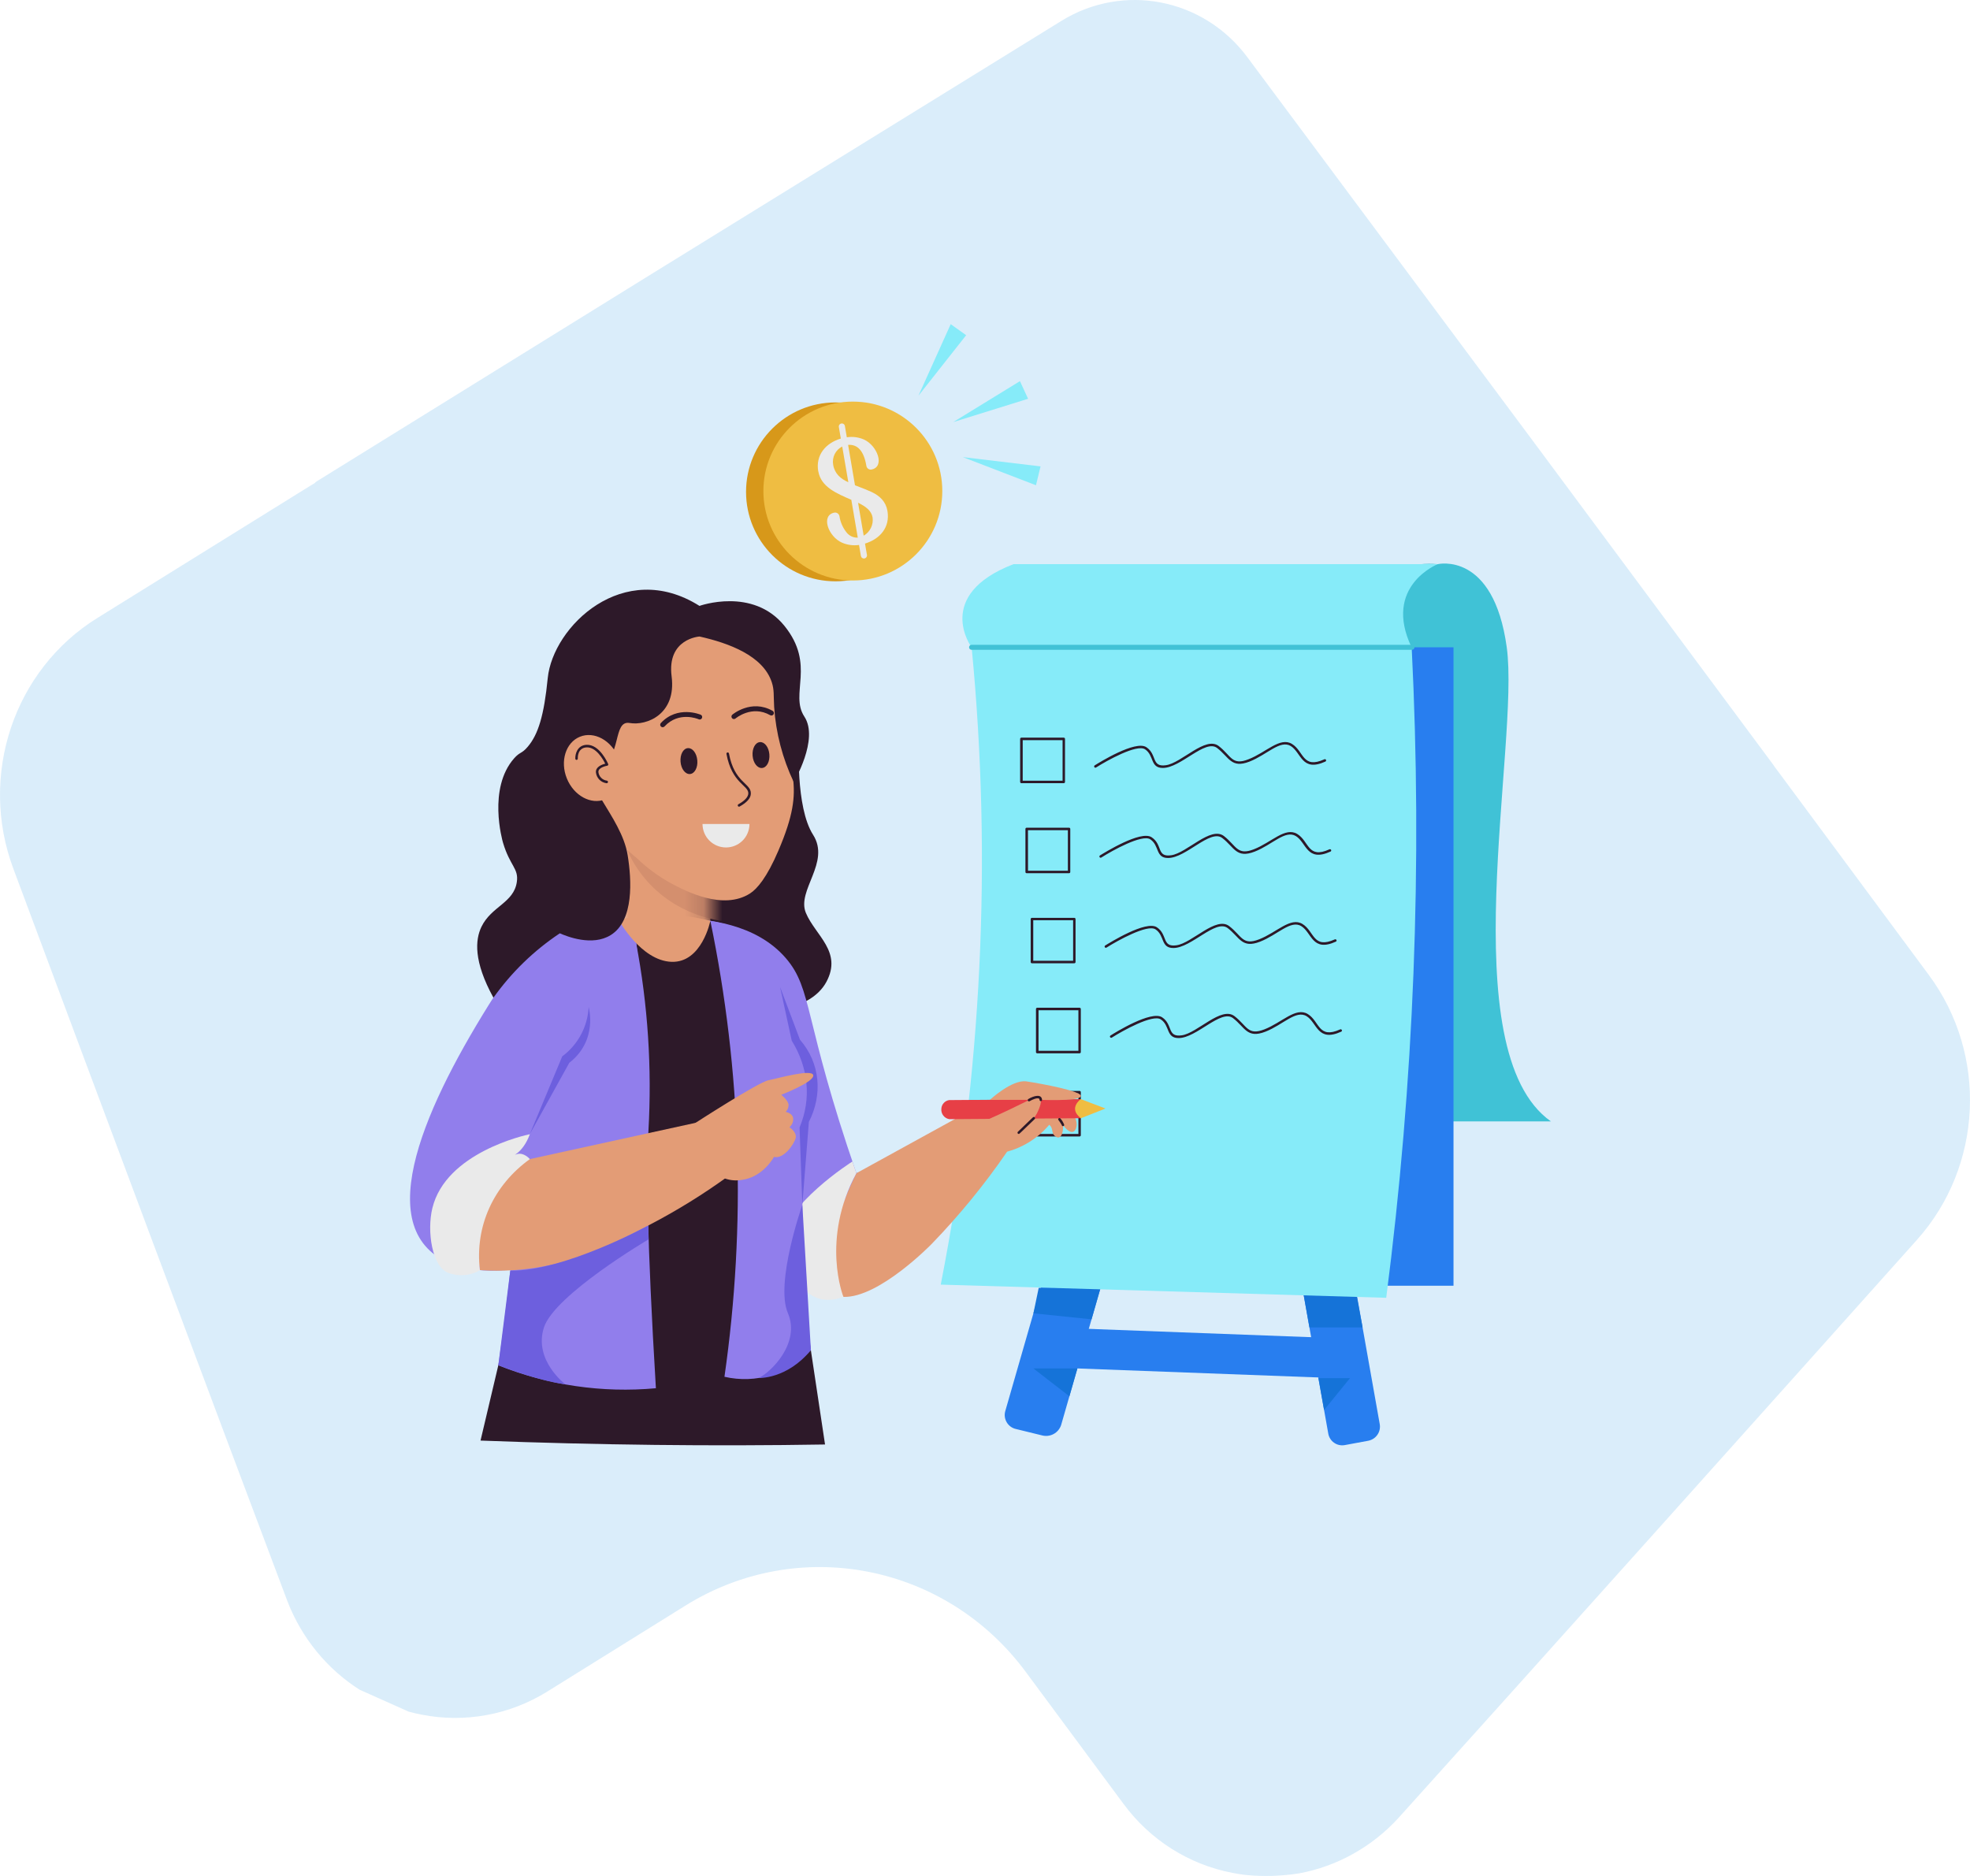 <svg width="105" height="100" viewBox="0 0 105 100" fill="none" xmlns="http://www.w3.org/2000/svg">
<path opacity="0.69" d="M81.886 23.75L66.482 3.048C64.147 -0.094 59.872 -0.928 56.571 1.114L34.802 14.559M34.802 14.559L16.927 25.63L16.787 25.722H16.817C16.487 25.95 16.171 26.198 15.872 26.467C16.162 26.205 16.468 25.962 16.787 25.739L5.2 32.935C0.74 35.696 -1.149 41.327 0.712 46.308C4.769 57.198 11.678 75.693 15.321 85.359C16.076 87.31 17.424 88.962 19.165 90.071L21.779 91.24C22.006 91.301 22.236 91.356 22.467 91.4C24.775 91.856 27.167 91.417 29.176 90.167L36.522 85.595C42.566 81.824 50.42 83.356 54.684 89.138L59.884 96.16C61.3 98.08 63.366 99.389 65.677 99.833C65.908 99.881 66.141 99.915 66.375 99.945C67.328 100.039 68.288 100.012 69.234 99.863C71.268 99.488 73.129 98.45 74.54 96.904C81.399 89.302 94.479 74.695 102.169 66.095C105.689 62.163 105.956 56.217 102.804 51.97L94.599 40.889L94.716 41.07C94.676 41.012 94.639 40.951 94.596 40.889C94.572 40.852 94.549 40.814 94.522 40.777L81.886 23.75" fill="#CAE5F8"/>
<path d="M55.535 76.514L54.168 76.179C54.066 76.159 53.969 76.118 53.883 76.059C53.797 76 53.724 75.924 53.669 75.836C53.614 75.748 53.577 75.65 53.56 75.547C53.544 75.444 53.549 75.339 53.575 75.239L56.303 65.756C56.372 65.552 56.515 65.382 56.705 65.28C56.894 65.179 57.116 65.154 57.323 65.21L58.691 65.545C58.793 65.565 58.89 65.606 58.976 65.665C59.062 65.724 59.134 65.8 59.19 65.888C59.245 65.976 59.282 66.075 59.298 66.177C59.314 66.28 59.309 66.385 59.283 66.486L56.556 75.968C56.487 76.172 56.343 76.342 56.154 76.443C55.964 76.545 55.743 76.57 55.535 76.514ZM71.671 77.033L72.93 76.8C73.129 76.761 73.304 76.646 73.418 76.478C73.532 76.311 73.575 76.106 73.538 75.907L71.825 66.258C71.809 66.159 71.773 66.065 71.72 65.981C71.667 65.896 71.597 65.823 71.516 65.765C71.434 65.707 71.342 65.666 71.245 65.644C71.147 65.623 71.047 65.62 70.948 65.638L69.689 65.87C69.491 65.909 69.316 66.025 69.203 66.192C69.089 66.36 69.046 66.565 69.082 66.764L70.796 76.418C70.812 76.516 70.849 76.61 70.902 76.694C70.955 76.778 71.024 76.85 71.106 76.907C71.187 76.965 71.279 77.005 71.376 77.027C71.473 77.048 71.573 77.05 71.671 77.033Z" fill="#287EEF"/>
<path d="M71.217 73.463L55.862 72.888L55.957 70.759L71.31 71.334L71.217 73.463Z" fill="#287EEF"/>
<path d="M55.08 70.008L58.179 70.327L58.659 68.65H55.363L55.08 70.008ZM69.792 70.759H72.625L72.297 69.01H69.481L69.792 70.759ZM57.424 72.946H55.08L56.998 74.43L57.424 72.946ZM70.271 73.463H71.953L70.573 75.162L70.271 73.463Z" fill="#1573D8"/>
<path d="M76.629 30.073C76.629 30.073 79.604 29.363 80.309 34.505C81.014 39.648 77.334 56.021 82.664 59.778H69.81L66.439 37.438C66.439 37.438 71.612 29.602 76.629 30.073Z" fill="#40C2D6"/>
<path d="M54.018 34.505H77.471V68.537H54.018V34.505Z" fill="#287EEF"/>
<path d="M73.885 69.18L50.141 68.478C52.331 57.293 52.886 45.849 51.788 34.505H75.242C75.822 46.081 75.368 57.685 73.885 69.18ZM51.783 34.505C51.783 34.505 49.742 31.727 54.017 30.073H76.629C76.629 30.073 73.687 31.241 75.236 34.505H51.783Z" fill="#86EBF9"/>
<path d="M75.258 34.638H51.784C51.748 34.638 51.715 34.624 51.69 34.599C51.665 34.574 51.651 34.54 51.651 34.505C51.651 34.47 51.665 34.436 51.69 34.411C51.715 34.386 51.748 34.372 51.784 34.372H75.258C75.293 34.372 75.327 34.386 75.352 34.411C75.377 34.436 75.391 34.47 75.391 34.505C75.391 34.54 75.377 34.574 75.352 34.599C75.327 34.624 75.293 34.638 75.258 34.638Z" fill="#40C2D6"/>
<path d="M56.697 41.749H54.44C54.422 41.749 54.405 41.742 54.393 41.729C54.38 41.717 54.373 41.7 54.373 41.682V39.387C54.373 39.37 54.38 39.353 54.393 39.34C54.405 39.328 54.422 39.321 54.44 39.321H56.697C56.715 39.321 56.732 39.328 56.744 39.34C56.757 39.353 56.764 39.37 56.764 39.387V41.688C56.763 41.704 56.755 41.72 56.743 41.731C56.73 41.742 56.714 41.749 56.697 41.749ZM54.51 41.616H56.635V39.454H54.51V41.616ZM61.978 40.936C61.295 40.936 61.525 40.272 61.029 39.941C60.596 39.653 58.998 40.544 58.419 40.912C58.411 40.917 58.403 40.92 58.394 40.922C58.386 40.923 58.377 40.923 58.368 40.921C58.36 40.919 58.352 40.915 58.345 40.91C58.337 40.905 58.332 40.898 58.327 40.891C58.318 40.876 58.314 40.858 58.318 40.841C58.322 40.824 58.332 40.809 58.347 40.799C58.569 40.66 60.519 39.442 61.102 39.831C61.685 40.22 61.355 40.907 62.147 40.79C62.982 40.667 64.249 39.225 64.956 39.767C65.628 40.284 65.656 40.83 66.549 40.472C67.486 40.107 68.223 39.266 68.862 39.656C69.501 40.045 69.416 41.006 70.588 40.475C70.596 40.471 70.605 40.469 70.613 40.468C70.622 40.468 70.631 40.469 70.639 40.472C70.647 40.475 70.654 40.48 70.661 40.486C70.667 40.492 70.672 40.499 70.676 40.507C70.683 40.523 70.684 40.541 70.678 40.558C70.671 40.575 70.659 40.588 70.643 40.596C69.373 41.172 69.362 40.114 68.797 39.768C68.231 39.423 67.539 40.227 66.599 40.597C65.617 40.98 65.512 40.362 64.872 39.873C64.232 39.385 62.934 40.936 61.978 40.936ZM56.979 46.548H54.721C54.704 46.548 54.687 46.541 54.674 46.529C54.662 46.517 54.655 46.5 54.655 46.482V44.187C54.655 44.169 54.662 44.153 54.674 44.14C54.687 44.128 54.704 44.121 54.721 44.121H56.979C56.997 44.121 57.014 44.128 57.026 44.14C57.038 44.153 57.045 44.169 57.045 44.187V46.482C57.045 46.5 57.038 46.517 57.026 46.529C57.014 46.541 56.997 46.548 56.979 46.548ZM54.792 46.416H56.917V44.253H54.789L54.792 46.416ZM62.258 45.736C61.577 45.736 61.807 45.072 61.309 44.741C60.876 44.453 59.278 45.344 58.699 45.712C58.692 45.717 58.683 45.72 58.675 45.721C58.666 45.723 58.657 45.723 58.649 45.721C58.64 45.719 58.632 45.715 58.625 45.71C58.618 45.705 58.612 45.698 58.607 45.691C58.598 45.675 58.596 45.657 58.599 45.64C58.603 45.623 58.614 45.608 58.629 45.599C58.849 45.466 60.8 44.243 61.382 44.631C61.986 45.029 61.63 45.706 62.428 45.59C63.262 45.467 64.529 44.024 65.236 44.567C65.9 45.082 65.936 45.621 66.83 45.272C67.771 44.904 68.502 44.065 69.142 44.455C69.782 44.846 69.697 45.805 70.859 45.273C70.876 45.266 70.894 45.266 70.91 45.272C70.927 45.278 70.941 45.291 70.948 45.307C70.955 45.323 70.956 45.341 70.95 45.357C70.944 45.374 70.931 45.387 70.915 45.394C69.644 45.972 69.635 44.913 69.069 44.568C68.503 44.223 67.814 45.029 66.874 45.396C65.892 45.779 65.788 45.162 65.147 44.672C64.505 44.182 63.216 45.736 62.258 45.736ZM57.259 51.348H55.001C54.984 51.348 54.967 51.341 54.955 51.329C54.942 51.316 54.935 51.3 54.935 51.282V48.992C54.935 48.975 54.942 48.958 54.955 48.945C54.967 48.933 54.984 48.926 55.001 48.926H57.259C57.277 48.926 57.294 48.933 57.306 48.945C57.319 48.958 57.326 48.975 57.326 48.992V51.287C57.324 51.304 57.317 51.319 57.304 51.331C57.292 51.342 57.276 51.348 57.259 51.348ZM55.072 51.215H57.197V49.053H55.072V51.215ZM62.539 50.535C61.857 50.535 62.087 49.871 61.589 49.541C61.157 49.252 59.56 50.144 58.98 50.51C58.973 50.516 58.965 50.519 58.956 50.521C58.947 50.523 58.938 50.523 58.929 50.522C58.92 50.52 58.912 50.516 58.905 50.511C58.897 50.506 58.891 50.5 58.886 50.492C58.881 50.485 58.878 50.476 58.876 50.467C58.875 50.458 58.875 50.449 58.877 50.441C58.879 50.432 58.883 50.423 58.889 50.416C58.894 50.409 58.901 50.403 58.909 50.399C59.129 50.266 61.08 49.041 61.663 49.431C62.246 49.82 61.917 50.506 62.709 50.389C63.543 50.267 64.81 48.825 65.516 49.367C66.188 49.882 66.218 50.421 67.11 50.072C68.052 49.704 68.782 48.865 69.422 49.254C70.062 49.643 69.976 50.605 71.149 50.073C71.165 50.067 71.182 50.068 71.198 50.074C71.213 50.081 71.226 50.093 71.233 50.108C71.24 50.123 71.241 50.141 71.235 50.157C71.23 50.173 71.218 50.186 71.203 50.194C69.932 50.772 69.923 49.712 69.357 49.368C68.791 49.024 68.102 49.829 67.162 50.196C66.182 50.579 66.077 49.962 65.435 49.472C64.794 48.982 63.493 50.535 62.539 50.535ZM57.541 56.148H55.283C55.265 56.148 55.248 56.141 55.236 56.129C55.224 56.116 55.217 56.099 55.217 56.082V53.785C55.217 53.768 55.224 53.751 55.236 53.738C55.248 53.726 55.265 53.719 55.283 53.719H57.541C57.558 53.719 57.575 53.726 57.587 53.739C57.6 53.751 57.607 53.768 57.607 53.785V56.082C57.607 56.099 57.6 56.116 57.587 56.128C57.575 56.141 57.558 56.148 57.541 56.148ZM55.353 56.015H57.478V53.852H55.353V56.015ZM57.541 60.58H55.283C55.265 60.58 55.248 60.573 55.236 60.561C55.224 60.548 55.217 60.531 55.217 60.514V58.219C55.217 58.201 55.224 58.184 55.236 58.172C55.248 58.159 55.265 58.152 55.283 58.152H57.541C57.558 58.152 57.575 58.159 57.588 58.172C57.6 58.184 57.607 58.201 57.607 58.219V60.514C57.607 60.531 57.6 60.548 57.588 60.561C57.575 60.573 57.558 60.58 57.541 60.58ZM55.353 60.447H57.478V58.289H55.353V60.447ZM62.82 55.335C62.138 55.335 62.367 54.671 61.87 54.34C61.438 54.052 59.84 54.944 59.261 55.31C59.246 55.32 59.228 55.323 59.211 55.319C59.194 55.315 59.179 55.305 59.169 55.29C59.164 55.283 59.161 55.275 59.16 55.266C59.158 55.257 59.158 55.248 59.16 55.24C59.162 55.231 59.166 55.223 59.171 55.216C59.176 55.209 59.183 55.203 59.19 55.199C59.411 55.058 61.362 53.841 61.944 54.23C62.525 54.619 62.197 55.305 62.99 55.189C63.823 55.067 65.091 53.623 65.798 54.167C66.47 54.682 66.499 55.221 67.391 54.872C68.328 54.507 69.066 53.664 69.704 54.054C70.341 54.443 70.258 55.404 71.43 54.873C71.446 54.866 71.465 54.865 71.481 54.871C71.498 54.877 71.511 54.89 71.519 54.906C71.526 54.922 71.527 54.94 71.521 54.957C71.515 54.973 71.502 54.987 71.486 54.994C70.215 55.572 70.204 54.512 69.639 54.168C69.073 53.824 68.385 54.627 67.445 54.995C66.463 55.379 66.358 54.76 65.718 54.272C65.078 53.783 63.776 55.335 62.82 55.335ZM42.587 39.562C42.587 39.562 42.39 43.016 43.335 44.496C44.281 45.977 42.449 47.459 42.953 48.663C43.456 49.866 44.91 50.729 44.046 52.34C43.181 53.951 40.561 53.934 40.561 53.934L35.321 51.852L36.718 43.812L42.587 39.562Z" fill="#2D1929"/>
<mask id="mask0_363_244" style="mask-type:luminance" maskUnits="userSpaceOnUse" x="32" y="41" width="6" height="12">
<path d="M32.974 41.773H37.861V52.148H32.974V41.773Z" fill="white"/>
</mask>
<g mask="url(#mask0_363_244)">
<path d="M32.974 41.773H37.861V52.148H32.974V41.773Z" fill="#E39C76"/>
<path d="M33.141 44.531C33.902 47.081 36.022 48.744 38.565 49.11L38.454 45.741L33.141 44.531Z" fill="#D48F6E"/>
</g>
<path d="M36.004 48.954C37.676 48.954 40.3 49.234 41.888 51.079C43.322 52.747 42.818 54.346 45.645 62.536L51.279 60.595L52.031 62.129C51.861 62.352 51.632 62.653 51.342 63.005C48.553 66.458 46.451 69.044 44.518 69.047C42.009 69.047 40.156 64.696 38.821 61.596C37.684 58.964 36.243 54.694 36.004 48.954Z" fill="#917EEC"/>
<path d="M45.645 62.539C45.645 62.539 43.598 66.571 44.09 68.953C44.368 69.049 44.657 69.11 44.95 69.132C46.859 69.2 49.672 66.295 49.672 66.295C51.142 64.774 52.482 63.134 53.679 61.39C54.248 61.236 54.781 60.97 55.247 60.608C55.712 60.246 56.102 59.796 56.392 59.282L53.846 58.031L45.645 62.539Z" fill="#E39C76"/>
<path d="M45.645 62.539L45.433 61.915C45.433 61.915 41.763 64.228 41.581 66.326C41.399 68.423 42.613 68.359 42.613 68.359C42.613 68.359 43.261 69.747 44.956 69.132C44.95 69.132 43.735 66.076 45.645 62.539Z" fill="#EAEAEA"/>
<path d="M55.122 58.243C55.525 58.189 55.934 58.26 56.295 58.446C56.506 58.557 56.694 58.705 56.852 58.884C56.914 58.953 57.548 59.654 57.346 60.16C57.204 60.515 56.878 60.293 56.658 59.965C56.691 60.392 56.532 60.825 56.215 60.548C56.04 60.395 56.133 60.178 55.972 60.002C55.901 59.928 55.808 59.879 55.707 59.862C55.556 60.067 55.366 60.241 55.148 60.373C54.93 60.505 54.688 60.592 54.436 60.63C54.184 60.667 53.927 60.654 53.68 60.592C53.433 60.53 53.2 60.419 52.996 60.267L55.122 58.243Z" fill="#E39C76"/>
<path d="M57.612 59.608L50.6 59.658C50.471 59.638 50.355 59.569 50.275 59.464C50.196 59.36 50.16 59.229 50.174 59.099C50.18 58.986 50.225 58.878 50.302 58.795C50.378 58.711 50.481 58.657 50.594 58.641L57.605 58.59L57.612 59.608Z" fill="#E73F46"/>
<path d="M57.611 59.608L58.922 59.09L57.605 58.59C57.605 58.59 56.914 59.075 57.611 59.608Z" fill="#EFBD42"/>
<path d="M52.764 58.625C52.764 58.625 53.944 57.531 54.709 57.645C55.474 57.759 57.751 58.176 57.606 58.448C57.461 58.721 55.379 58.625 55.379 58.625H52.764Z" fill="#E39C76"/>
<path d="M52.516 59.737C54.698 58.784 55.226 58.34 55.427 58.532C55.603 58.701 55.294 59.296 55.27 59.346C55.154 59.56 55 59.751 54.816 59.909C54.165 60.512 53.84 60.814 53.471 60.77C52.853 60.696 52.532 59.8 52.516 59.737Z" fill="#E39C76"/>
<path d="M54.298 60.446C54.285 60.446 54.272 60.442 54.261 60.435C54.249 60.427 54.241 60.417 54.236 60.405C54.231 60.392 54.23 60.379 54.232 60.366C54.235 60.353 54.242 60.341 54.251 60.332L55.055 59.56C55.061 59.554 55.068 59.549 55.076 59.546C55.084 59.542 55.093 59.541 55.101 59.541C55.11 59.541 55.118 59.542 55.127 59.546C55.135 59.549 55.142 59.554 55.148 59.56C55.154 59.566 55.159 59.574 55.162 59.582C55.166 59.59 55.167 59.599 55.167 59.607C55.167 59.616 55.166 59.625 55.162 59.633C55.159 59.641 55.154 59.648 55.148 59.654C54.283 60.484 54.336 60.446 54.298 60.446ZM56.658 60.032C56.641 60.032 56.625 60.025 56.612 60.014C56.6 60.002 56.593 59.986 56.591 59.969C56.539 59.876 56.48 59.787 56.413 59.703C56.403 59.689 56.399 59.671 56.402 59.654C56.405 59.637 56.414 59.621 56.428 59.611C56.435 59.605 56.443 59.602 56.452 59.6C56.46 59.597 56.469 59.597 56.478 59.599C56.486 59.6 56.495 59.603 56.502 59.608C56.509 59.612 56.516 59.618 56.521 59.625C56.61 59.725 56.679 59.841 56.724 59.967C56.724 59.984 56.716 60 56.704 60.012C56.692 60.024 56.675 60.031 56.658 60.032ZM54.809 58.585C55.096 58.414 55.512 58.292 55.541 58.624C55.542 58.633 55.541 58.641 55.538 58.65C55.535 58.658 55.531 58.666 55.526 58.672C55.52 58.679 55.513 58.685 55.505 58.689C55.498 58.693 55.489 58.695 55.48 58.696C55.472 58.697 55.463 58.696 55.455 58.693C55.446 58.691 55.438 58.687 55.432 58.681C55.425 58.675 55.419 58.668 55.415 58.661C55.411 58.653 55.409 58.644 55.408 58.636C55.408 58.576 55.377 58.563 55.368 58.557C55.274 58.51 55.024 58.612 54.878 58.7C54.863 58.709 54.845 58.711 54.828 58.707C54.81 58.703 54.796 58.692 54.786 58.677C54.777 58.662 54.775 58.644 54.779 58.626C54.783 58.609 54.794 58.594 54.809 58.585Z" fill="#2D1929"/>
<path d="M41.491 45.337C40.879 46.769 40.359 47.38 39.981 47.623C38.535 48.553 36.528 47.49 35.777 47.092C35.107 46.725 34.489 46.272 33.938 45.742C32.916 44.912 30.576 42.65 30.544 39.282C30.544 38.561 30.51 35.655 32.761 33.97C34.716 32.509 37.61 32.538 39.354 33.814C39.833 34.122 40.265 34.497 40.636 34.929C41.847 36.086 41.661 37.379 41.818 39.075C41.88 39.762 42.132 40.403 42.264 41.447C42.395 42.491 42.282 43.487 41.491 45.337Z" fill="#E39C76"/>
<path d="M39.354 42.873C39.699 42.681 39.876 42.486 39.885 42.294C39.894 41.855 39.008 41.763 38.72 40.188C38.717 40.17 38.721 40.152 38.731 40.138C38.741 40.123 38.757 40.113 38.775 40.11C38.792 40.106 38.81 40.111 38.825 40.121C38.84 40.131 38.85 40.147 38.853 40.164C39.143 41.739 40.032 41.741 40.02 42.297C40.02 42.539 39.816 42.773 39.427 42.99C39.411 43 39.393 43.003 39.375 42.999C39.357 42.995 39.342 42.984 39.332 42.968C39.322 42.953 39.319 42.934 39.323 42.916C39.327 42.899 39.338 42.883 39.354 42.873ZM40.618 40.938C40.371 40.96 40.145 40.673 40.113 40.286C40.082 39.9 40.255 39.578 40.503 39.559C40.75 39.539 40.975 39.824 41.007 40.211C41.039 40.597 40.865 40.919 40.618 40.938ZM36.777 41.26C36.53 41.281 36.304 40.994 36.273 40.608C36.241 40.221 36.415 39.9 36.662 39.88C36.909 39.86 37.133 40.145 37.166 40.532C37.2 40.919 37.023 41.24 36.777 41.26ZM39.117 38.33C39.09 38.33 39.064 38.321 39.042 38.306C39.02 38.29 39.004 38.269 38.994 38.243C38.985 38.218 38.983 38.191 38.99 38.165C38.997 38.139 39.011 38.115 39.031 38.098C39.042 38.088 40.044 37.245 41.181 37.893C41.212 37.91 41.234 37.939 41.244 37.973C41.253 38.007 41.249 38.043 41.232 38.074C41.223 38.089 41.212 38.102 41.198 38.113C41.184 38.124 41.168 38.132 41.151 38.137C41.134 38.142 41.117 38.143 41.099 38.141C41.082 38.139 41.065 38.133 41.05 38.124C40.074 37.566 39.213 38.291 39.205 38.298C39.181 38.319 39.15 38.33 39.117 38.33ZM35.322 38.766C35.296 38.766 35.27 38.758 35.248 38.744C35.227 38.73 35.21 38.71 35.199 38.686C35.189 38.663 35.185 38.636 35.19 38.611C35.194 38.585 35.206 38.562 35.223 38.542C36.114 37.584 37.324 38.09 37.336 38.095C37.354 38.101 37.37 38.11 37.383 38.123C37.397 38.135 37.408 38.15 37.415 38.167C37.423 38.184 37.427 38.202 37.427 38.22C37.427 38.238 37.423 38.257 37.416 38.273C37.408 38.29 37.398 38.305 37.384 38.318C37.371 38.331 37.355 38.34 37.338 38.346C37.32 38.352 37.302 38.355 37.284 38.353C37.265 38.352 37.248 38.347 37.231 38.338C37.188 38.319 36.179 37.904 35.419 38.723C35.406 38.736 35.391 38.747 35.374 38.755C35.358 38.762 35.34 38.766 35.322 38.766ZM33.616 49.037C32.076 49.229 30.372 49.436 29.054 50.644C26.162 53.291 28.085 57.836 27.543 73.14L40.699 73.181C41.496 68.204 41.905 64.045 42.139 61.036C42.713 53.635 42.293 51.914 41.076 50.707C38.753 48.404 34.511 48.927 33.616 49.037Z" fill="#2D1929"/>
<path d="M27.677 68.048C32.639 68.428 37.628 68.257 42.552 67.535L43.974 77C37.992 77.099 31.871 77.029 25.612 76.791C26.3 73.877 26.988 70.963 27.677 68.048Z" fill="#2D1929"/>
<path d="M33.616 49.037C33.616 49.037 29.078 48.979 27.407 51.471C23.744 56.934 19.96 63.946 22.914 66.671C25.327 68.893 31.59 67.647 37.439 62.851L36.687 59.972L28.241 61.787L32.167 53.586C32.167 53.586 34.922 53.005 33.616 49.037Z" fill="#917EEC"/>
<path d="M32.974 49.037C32.974 49.037 34.157 51.209 35.785 51.271C37.414 51.334 37.861 49.085 37.861 49.085C36.261 48.669 34.582 48.653 32.974 49.037Z" fill="#E39C76"/>
<path d="M37.861 49.085C39.518 57.082 39.773 65.306 38.613 73.39C39.438 73.581 40.298 73.551 41.108 73.301C41.917 73.051 42.645 72.592 43.219 71.969C41.774 59.256 44.507 54.148 41.508 50.926C40.373 49.699 38.852 49.266 37.861 49.085ZM26.488 56.216C27.093 57.93 27.45 59.721 27.551 61.536C27.595 62.422 27.582 63.309 27.51 64.193C27.377 66.079 27.119 68.954 26.56 72.779C29.224 73.844 32.102 74.263 34.959 74.001C34.482 66.097 34.454 62.261 34.561 60.291C34.753 56.934 34.533 53.566 33.904 50.263L26.488 56.216Z" fill="#917EEC"/>
<path d="M28.241 61.787L38.055 59.638C38.328 60.642 38.602 61.647 38.874 62.653C37.528 63.636 36.109 64.515 34.631 65.286C32.451 66.421 30.328 67.502 27.434 67.703C26.815 67.746 26.194 67.746 25.574 67.703C25.454 66.887 25.48 66.056 25.649 65.248C25.901 63.94 26.567 62.461 28.241 61.787Z" fill="#E39C76"/>
<path d="M28.241 61.787C28.241 61.787 27.928 61.411 27.552 61.522C27.176 61.632 27.844 61.542 28.241 60.459C27.992 60.511 23.762 61.439 23.044 64.404C22.745 65.644 23.03 67.505 23.88 67.846C24.155 67.951 24.451 67.994 24.745 67.971C25.039 67.948 25.324 67.86 25.58 67.713C25.296 65.368 26.311 63.174 28.241 61.787Z" fill="#EAEAEA"/>
<path d="M37.285 33.93C37.285 33.93 35.538 34.036 35.797 36.055C36.056 38.074 34.469 38.697 33.558 38.54C32.647 38.383 33.159 40.382 31.927 40.944C30.694 41.505 33.113 43.467 33.453 45.58C33.667 46.908 33.798 49.067 32.555 49.843C31.568 50.46 30.222 49.919 29.838 49.751C28.458 50.669 27.259 51.833 26.3 53.184C25.228 51.233 25.33 50.093 25.661 49.403C26.192 48.307 27.387 48.13 27.547 47.012C27.654 46.288 27.179 46.165 26.81 44.92C26.77 44.787 25.993 42.028 27.399 40.428C27.715 40.067 27.798 40.196 28.131 39.803C28.684 39.15 28.997 38.147 29.194 36.149C29.468 33.399 33.23 29.745 37.282 32.298C37.282 32.298 40.121 31.276 41.808 33.36C43.495 35.444 42.074 36.986 42.871 38.197C43.667 39.408 42.305 41.688 42.305 41.688C41.708 40.432 41.354 39.075 41.262 37.687C41.226 37.059 41.272 36.784 41.137 36.372C40.673 34.951 38.842 34.279 37.285 33.93Z" fill="#2D1929"/>
<path d="M32.259 42.608C31.5 42.915 30.584 42.415 30.212 41.495C29.84 40.575 30.154 39.578 30.911 39.272C31.668 38.965 32.586 39.464 32.959 40.386C33.332 41.308 33.017 42.301 32.259 42.608Z" fill="#E39C76"/>
<path d="M32.328 41.75C32.183 41.732 32.049 41.665 31.946 41.562C31.844 41.458 31.779 41.322 31.763 41.178C31.734 40.876 32.09 40.751 32.259 40.71C32.148 40.484 31.774 39.818 31.268 39.84C30.762 39.863 30.796 40.418 30.796 40.44C30.796 40.458 30.789 40.475 30.777 40.487C30.765 40.5 30.748 40.507 30.73 40.507C30.712 40.507 30.695 40.5 30.683 40.487C30.671 40.475 30.664 40.458 30.664 40.44C30.654 40.196 30.767 39.727 31.261 39.703C31.962 39.669 32.397 40.683 32.415 40.726C32.419 40.735 32.421 40.745 32.421 40.755C32.42 40.765 32.417 40.775 32.413 40.784C32.408 40.793 32.401 40.8 32.393 40.806C32.384 40.812 32.375 40.816 32.365 40.818C32.365 40.818 31.871 40.899 31.895 41.16C31.909 41.275 31.961 41.381 32.043 41.463C32.124 41.545 32.23 41.598 32.345 41.613C32.363 41.615 32.38 41.625 32.391 41.639C32.402 41.654 32.407 41.672 32.405 41.69C32.403 41.708 32.393 41.725 32.379 41.736C32.364 41.747 32.346 41.752 32.328 41.75Z" fill="#2D1929"/>
<path d="M37.444 43.924H39.946C39.946 44.256 39.814 44.574 39.58 44.809C39.345 45.043 39.027 45.175 38.695 45.175C38.363 45.175 38.045 45.043 37.81 44.809C37.576 44.574 37.444 44.256 37.444 43.924Z" fill="#EAEAEA"/>
<path d="M28.241 60.451L29.968 56.309C30.382 56.002 30.723 55.607 30.966 55.153C31.21 54.698 31.349 54.195 31.375 53.681C31.375 53.681 31.892 55.448 30.343 56.654L28.241 60.451ZM41.575 52.605L42.638 55.423C43.724 56.669 43.855 58.352 43.112 59.806L42.763 64.23L42.617 60.098C43.269 58.553 43.075 56.883 42.2 55.476L41.575 52.605ZM27.197 67.736L26.561 72.774C26.561 72.774 28.585 73.586 30.135 73.794C30.135 73.794 28.428 72.511 28.991 70.764C29.555 69.018 34.57 66.064 34.57 66.064L34.548 65.329C34.548 65.329 30.086 67.769 27.197 67.736ZM42.764 64.228C42.764 64.228 41.303 68.382 41.992 69.989C42.682 71.596 41.081 73.164 40.431 73.456C40.431 73.456 41.941 73.531 43.22 71.969L42.764 64.228Z" fill="#6D5FDE"/>
<path d="M44.532 30.988C47.165 30.988 49.3 28.853 49.3 26.22C49.3 23.587 47.165 21.452 44.532 21.452C41.899 21.452 39.764 23.587 39.764 26.22C39.764 28.853 41.899 30.988 44.532 30.988Z" fill="#D7981A"/>
<path d="M45.456 30.944C48.09 30.944 50.224 28.81 50.224 26.176C50.224 23.543 48.09 21.408 45.456 21.408C42.823 21.408 40.688 23.543 40.688 26.176C40.688 28.81 42.823 30.944 45.456 30.944Z" fill="#EFBD42"/>
<path d="M43.611 25.12C43.464 24.256 44.01 23.618 44.815 23.378L44.712 22.774C44.707 22.752 44.707 22.729 44.711 22.707C44.714 22.685 44.723 22.664 44.735 22.646C44.747 22.627 44.764 22.611 44.782 22.599C44.801 22.587 44.822 22.578 44.844 22.575C44.866 22.571 44.889 22.572 44.91 22.577C44.932 22.582 44.953 22.592 44.97 22.606C44.988 22.619 45.003 22.636 45.014 22.656C45.025 22.675 45.032 22.697 45.034 22.719L45.135 23.31C45.439 23.263 45.751 23.302 46.034 23.423C46.767 23.739 47.195 24.901 46.432 25.032C46.37 25.037 46.309 25.018 46.26 24.979C46.212 24.939 46.181 24.882 46.175 24.82C46.042 24.047 45.718 23.678 45.204 23.715L45.57 25.867C46.018 26.034 46.316 26.159 46.471 26.233C46.888 26.434 47.213 26.729 47.3 27.233C47.45 28.11 46.901 28.734 46.104 28.976L46.208 29.58C46.212 29.602 46.211 29.623 46.206 29.644C46.201 29.665 46.192 29.685 46.18 29.702C46.167 29.72 46.152 29.735 46.133 29.746C46.115 29.758 46.095 29.765 46.074 29.769C46.053 29.773 46.031 29.772 46.01 29.767C45.989 29.762 45.969 29.753 45.952 29.741C45.934 29.728 45.919 29.713 45.908 29.694C45.897 29.676 45.889 29.656 45.885 29.635L45.786 29.049C45.481 29.093 45.17 29.052 44.886 28.931C44.144 28.611 43.724 27.453 44.488 27.323C44.55 27.317 44.613 27.336 44.661 27.376C44.709 27.416 44.74 27.474 44.746 27.536C44.795 27.838 44.919 28.122 45.107 28.364C45.177 28.459 45.269 28.536 45.376 28.588C45.483 28.64 45.601 28.664 45.719 28.66L45.375 26.642C44.602 26.306 43.759 25.965 43.615 25.123M45.217 25.712L44.89 23.802C44.715 23.89 44.574 24.033 44.487 24.209C44.4 24.384 44.373 24.584 44.408 24.776C44.489 25.255 44.807 25.524 45.217 25.706M46.034 28.555C46.201 28.459 46.336 28.314 46.42 28.14C46.505 27.966 46.535 27.771 46.508 27.58C46.447 27.223 46.14 26.994 45.735 26.801L46.034 28.555Z" fill="#EAEAEA"/>
<path d="M40.955 57.585C41.487 57.478 43.292 56.96 43.346 57.319C43.401 57.679 41.641 58.358 41.641 58.358C41.641 58.358 42.039 58.678 42.03 58.913C42.027 59.048 41.972 59.175 41.877 59.27C41.877 59.27 42.241 59.329 42.276 59.616C42.282 59.704 42.267 59.793 42.233 59.875C42.198 59.957 42.145 60.03 42.078 60.087C42.078 60.087 42.476 60.344 42.41 60.656C42.343 60.968 41.771 61.805 41.254 61.67C41.172 61.813 40.599 62.765 39.521 62.898C39.175 62.956 38.818 62.91 38.498 62.765C37.257 62.158 37.012 59.893 37.012 59.893C37.012 59.893 40.404 57.695 40.955 57.585Z" fill="#E39C76"/>
<path d="M50.808 22.499L54.796 21.257L54.363 20.317L50.808 22.499ZM51.319 24.367L55.217 25.867L55.461 24.861L51.319 24.367ZM48.954 21.091L51.496 17.869L50.672 17.28C50.097 18.55 49.524 19.82 48.954 21.091Z" fill="#86EBF9"/>
</svg>
